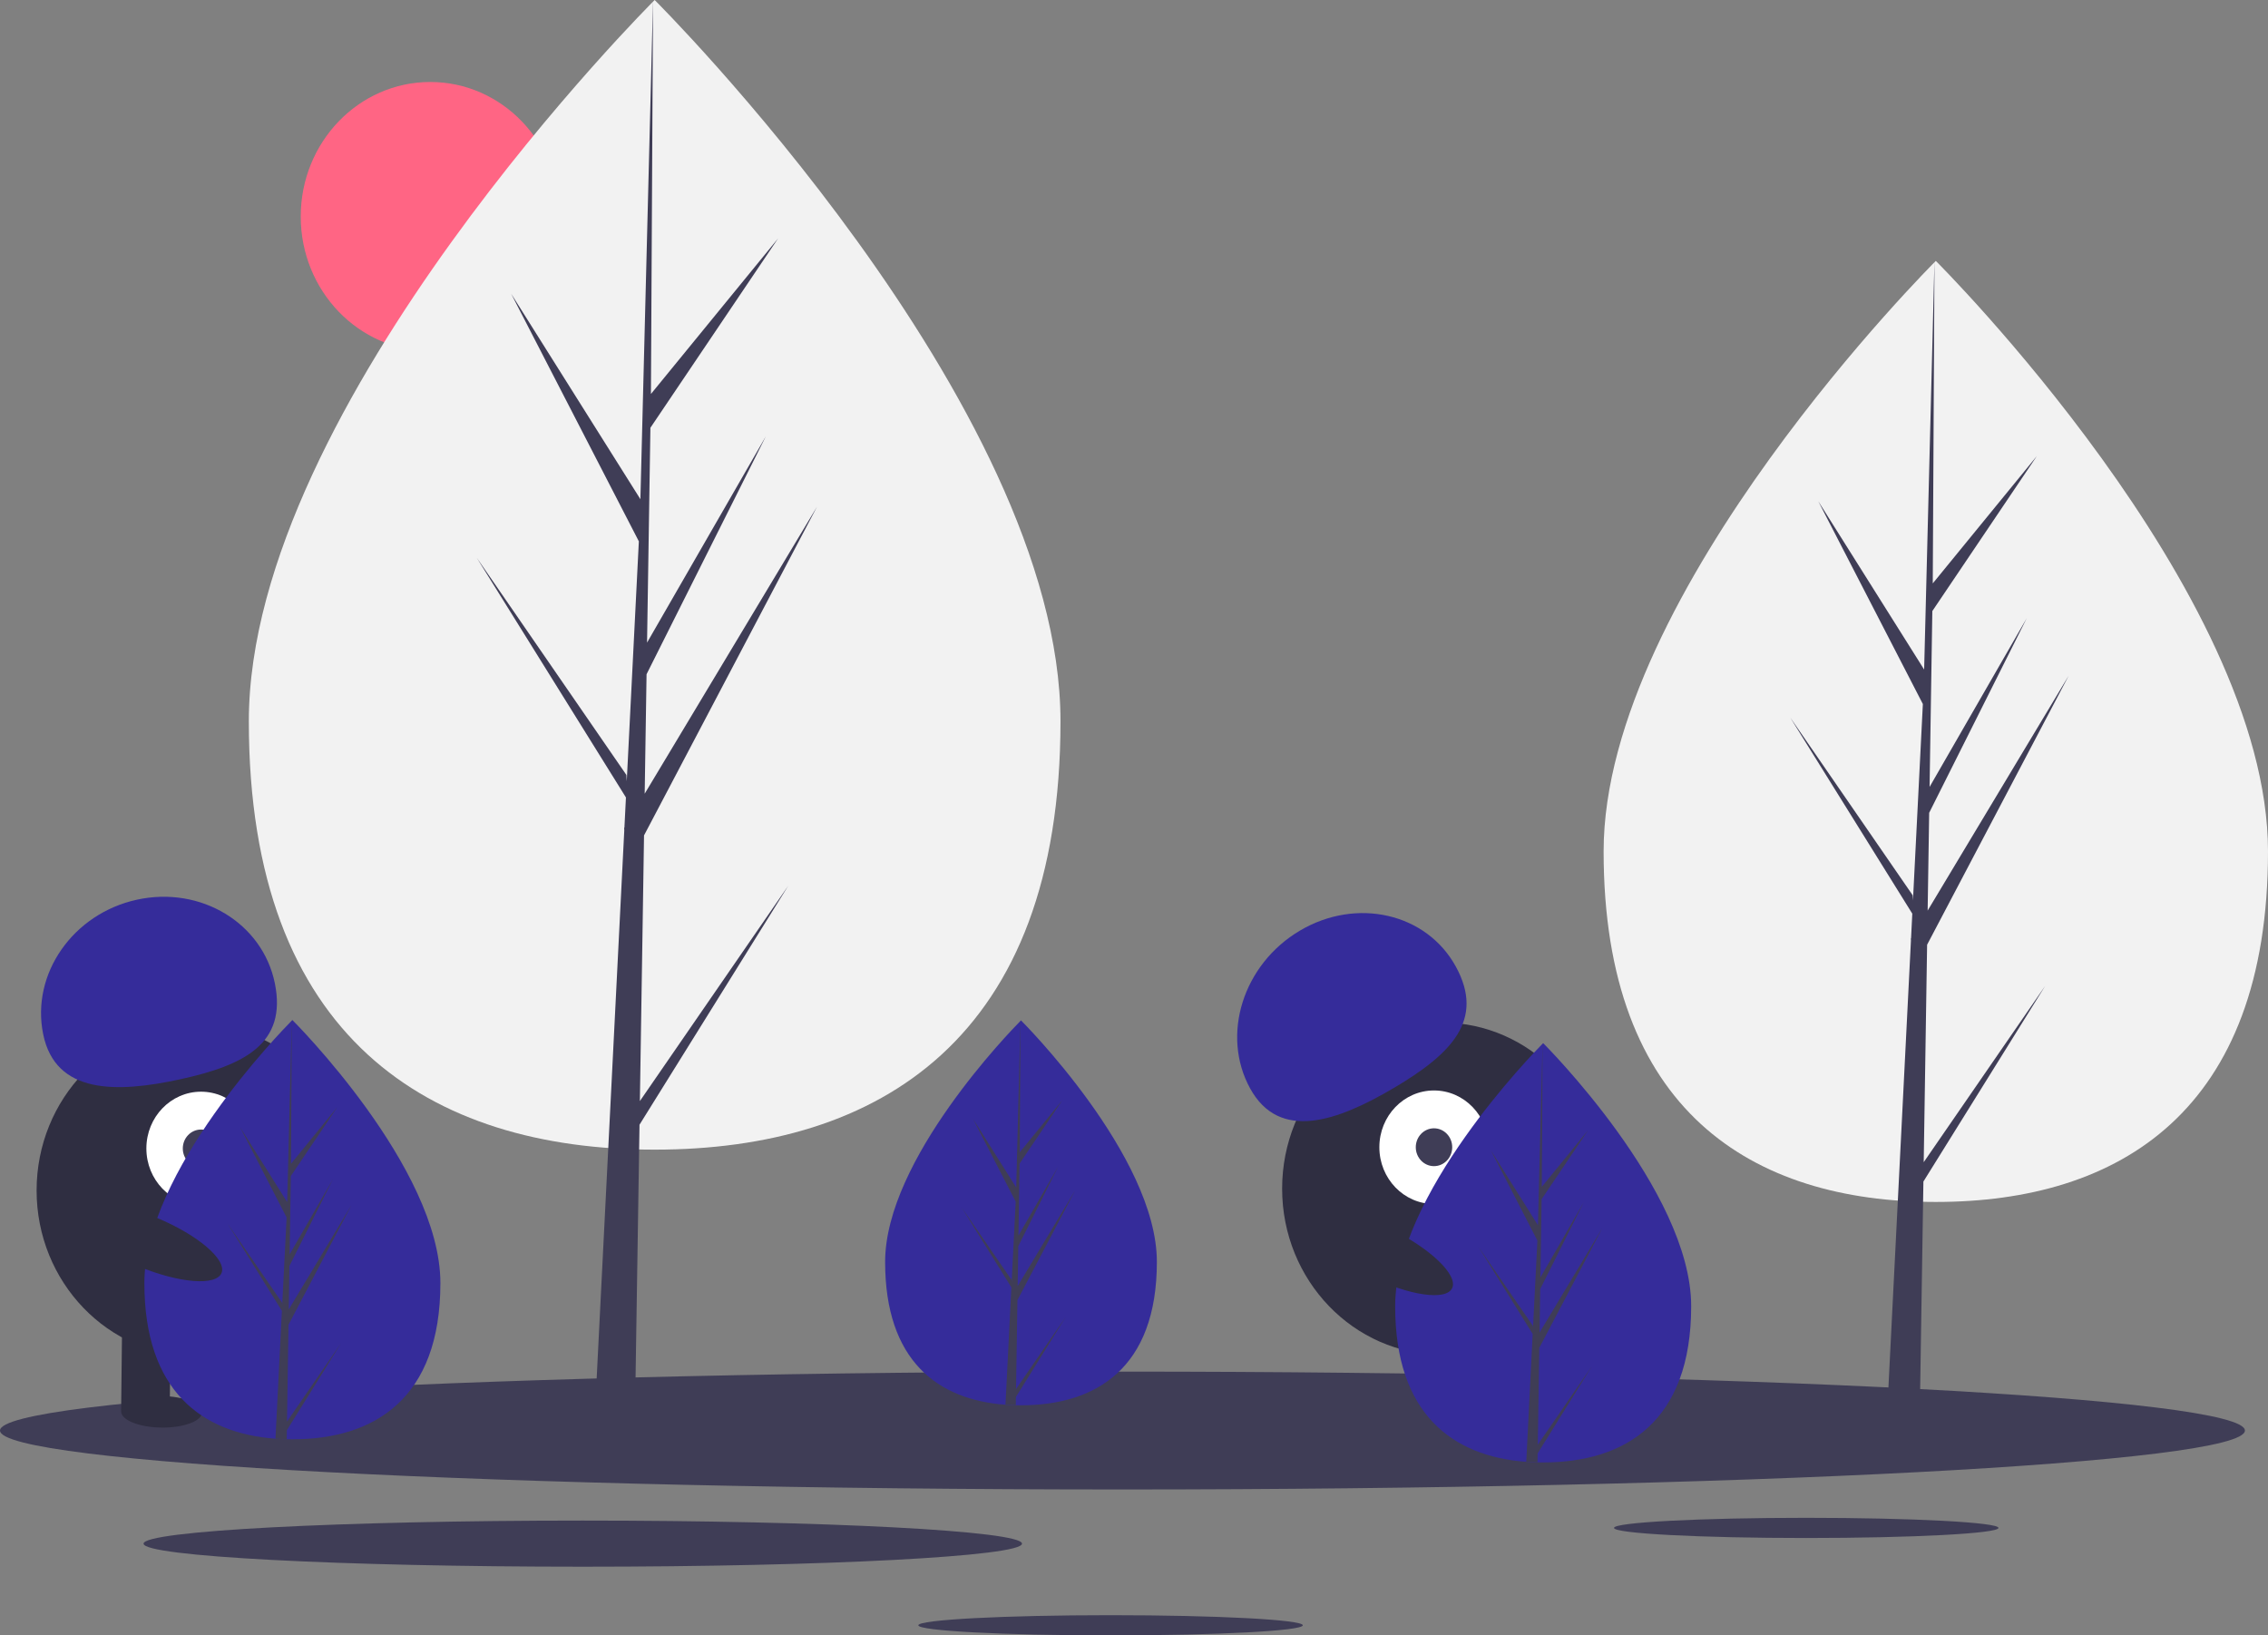 <svg width="620" height="447" viewBox="0 0 620 447" fill="none" xmlns="http://www.w3.org/2000/svg">
<rect x="0" y="0" width="620" height="447" fill="#808080" stroke="none"/>
<g clip-path="url(#clip0_18_270)">
<path d="M117.623 95.96C137.179 95.96 153.033 79.495 153.033 59.185C153.033 38.875 137.179 22.41 117.623 22.41C98.066 22.41 82.213 38.875 82.213 59.185C82.213 79.495 98.066 95.96 117.623 95.96Z" fill="#FF6584"/>
<path d="M289.905 197.162C289.905 283.935 240.235 314.233 178.964 314.233C117.693 314.233 68.023 283.935 68.023 197.162C68.023 110.389 178.964 0 178.964 0C178.964 0 289.905 110.389 289.905 197.162Z" fill="#F2F2F2"/>
<path d="M174.922 300.96L176.059 228.338L223.344 138.495L176.237 216.946L176.748 184.293L209.337 119.292L176.883 175.652L177.801 116.923L212.699 65.174L177.946 107.688L178.52 0L174.912 142.559L175.209 136.678L139.729 80.276L174.64 147.967L171.334 213.557L171.236 211.816L130.333 152.461L171.112 217.967L170.699 226.169L170.624 226.293L170.658 226.966L162.271 393.373H173.477L174.822 307.42L215.5 242.076L174.922 300.96Z" fill="#3F3D56"/>
<path d="M620 232.702C620 303.729 579.343 328.53 529.189 328.53C479.036 328.53 438.379 303.729 438.379 232.702C438.379 161.674 529.189 71.315 529.189 71.315C529.189 71.315 620 161.674 620 232.702Z" fill="#F2F2F2"/>
<path d="M525.882 317.665L526.811 258.221L565.517 184.68L526.957 248.896L527.375 222.168L554.051 168.961L527.486 215.094L528.238 167.022L556.803 124.663L528.356 159.463L528.826 71.315L525.873 188.006L526.116 183.193L497.073 137.024L525.65 192.434L522.944 246.122L522.863 244.697L489.383 196.112L522.762 249.731L522.424 256.445L522.363 256.547L522.391 257.098L515.525 393.31H524.698L525.799 322.953L559.096 269.466L525.882 317.665Z" fill="#3F3D56"/>
<path d="M306.844 407.12C476.31 407.12 613.688 399.908 613.688 391.012C613.688 382.115 476.31 374.903 306.844 374.903C137.379 374.903 0 382.115 0 391.012C0 399.908 137.379 407.12 306.844 407.12Z" fill="#3F3D56"/>
<path d="M493.771 420.385C522.796 420.385 546.326 419.15 546.326 417.626C546.326 416.102 522.796 414.867 493.771 414.867C464.746 414.867 441.216 416.102 441.216 417.626C441.216 419.15 464.746 420.385 493.771 420.385Z" fill="#3F3D56"/>
<path d="M303.595 447C332.62 447 356.15 445.765 356.15 444.241C356.15 442.717 332.62 441.482 303.595 441.482C274.57 441.482 251.04 442.717 251.04 444.241C251.04 445.765 274.57 447 303.595 447Z" fill="#3F3D56"/>
<path d="M159.313 428.229C225.626 428.229 279.383 425.407 279.383 421.926C279.383 418.444 225.626 415.622 159.313 415.622C93.001 415.622 39.244 418.444 39.244 421.926C39.244 425.407 93.001 428.229 159.313 428.229Z" fill="#3F3D56"/>
<path d="M53.714 370.78C77.854 370.78 97.423 350.456 97.423 325.386C97.423 300.315 77.854 279.991 53.714 279.991C29.575 279.991 10.005 300.315 10.005 325.386C10.005 350.456 29.575 370.78 53.714 370.78Z" fill="#2F2E41"/>
<path d="M46.671 360.928L33.394 360.765L33.113 385.472L46.391 385.634L46.671 360.928Z" fill="#2F2E41"/>
<path d="M73.227 361.253L59.949 361.09L59.669 385.797L72.947 385.959L73.227 361.253Z" fill="#2F2E41"/>
<path d="M55.24 386.03C55.267 383.65 50.335 381.66 44.224 381.585C38.113 381.511 33.137 383.379 33.11 385.759C33.083 388.139 38.015 390.129 44.126 390.204C50.237 390.279 55.213 388.41 55.24 386.03Z" fill="#2F2E41"/>
<path d="M81.802 385.78C81.829 383.401 76.897 381.411 70.786 381.336C64.675 381.261 59.699 383.13 59.672 385.51C59.645 387.89 64.577 389.88 70.688 389.954C76.799 390.029 81.775 388.16 81.802 385.78Z" fill="#2F2E41"/>
<path d="M54.951 329.422C63.202 329.422 69.89 322.476 69.89 313.908C69.89 305.339 63.202 298.393 54.951 298.393C46.701 298.393 40.013 305.339 40.013 313.908C40.013 322.476 46.701 329.422 54.951 329.422Z" fill="white"/>
<path d="M54.951 319.079C57.701 319.079 59.931 316.764 59.931 313.908C59.931 311.052 57.701 308.736 54.951 308.736C52.201 308.736 49.972 311.052 49.972 313.908C49.972 316.764 52.201 319.079 54.951 319.079Z" fill="#3F3D56"/>
<path d="M11.797 282.654C8.454 266.197 19.923 249.749 37.414 245.917C54.905 242.085 71.794 252.32 75.137 268.777C78.48 285.235 66.85 291.147 49.359 294.979C31.868 298.811 15.14 299.112 11.797 282.654Z" fill="#352C9A"/>
<path d="M120.389 350.71C120.389 382.357 102.275 393.407 79.928 393.407C79.41 393.407 78.893 393.401 78.377 393.389C77.342 393.366 76.316 393.315 75.303 393.243C55.136 391.761 39.467 380.143 39.467 350.71C39.467 320.251 76.945 281.816 79.76 278.972L79.765 278.967C79.874 278.857 79.928 278.803 79.928 278.803C79.928 278.803 120.389 319.063 120.389 350.71Z" fill="#352C9A"/>
<path d="M78.454 388.566L93.252 367.091L78.417 390.924L78.377 393.389C77.342 393.366 76.316 393.315 75.303 393.243L76.898 361.581L76.886 361.335L76.913 361.289L77.063 358.299L62.191 334.406L77.11 356.056L77.145 356.691L78.35 332.768L65.618 308.079L78.505 328.569L79.76 278.972L79.765 278.803V278.967L79.556 318.077L92.232 302.572L79.504 321.446L79.169 342.865L91.004 322.309L79.119 346.017L78.932 357.925L96.114 329.314L78.868 362.08L78.454 388.566Z" fill="#3F3D56"/>
<path d="M394.203 370.289C418.343 370.289 437.912 349.965 437.912 324.895C437.912 299.824 418.343 279.5 394.203 279.5C370.063 279.5 350.494 299.824 350.494 324.895C350.494 349.965 370.063 370.289 394.203 370.289Z" fill="#2F2E41"/>
<path d="M397.934 360.974L385.241 365.025L392.23 388.644L404.922 384.592L397.934 360.974Z" fill="#2F2E41"/>
<path d="M423.319 352.875L410.626 356.926L417.615 380.544L430.307 376.493L423.319 352.875Z" fill="#2F2E41"/>
<path d="M404.107 389.662C409.949 387.797 414.139 384.441 413.466 382.166C412.792 379.891 407.511 379.558 401.669 381.423C395.828 383.287 391.638 386.643 392.311 388.918C392.984 391.193 398.266 391.526 404.107 389.662Z" fill="#2F2E41"/>
<path d="M429.33 381.01C435.172 379.145 439.362 375.79 438.689 373.515C438.015 371.239 432.734 370.907 426.892 372.771C421.051 374.636 416.861 377.991 417.534 380.267C418.207 382.542 423.489 382.875 429.33 381.01Z" fill="#2F2E41"/>
<path d="M392.01 329.086C400.26 329.086 406.949 322.14 406.949 313.572C406.949 305.003 400.26 298.057 392.01 298.057C383.76 298.057 377.072 305.003 377.072 313.572C377.072 322.14 383.76 329.086 392.01 329.086Z" fill="white"/>
<path d="M392.01 318.743C394.76 318.743 396.99 316.428 396.99 313.572C396.99 310.716 394.76 308.4 392.01 308.4C389.26 308.4 387.031 310.716 387.031 313.572C387.031 316.428 389.26 318.743 392.01 318.743Z" fill="#3F3D56"/>
<path d="M341.733 297.477C333.717 282.863 339.809 263.566 355.341 254.376C370.873 245.186 389.963 249.584 397.98 264.198C405.996 278.812 396.657 288.127 381.125 297.317C365.593 306.507 349.75 312.092 341.733 297.477Z" fill="#352C9A"/>
<path d="M316.25 344.915C316.25 373.966 299.622 384.109 279.108 384.109C278.633 384.109 278.159 384.104 277.685 384.093C276.735 384.071 275.793 384.024 274.863 383.959C256.35 382.598 241.967 371.933 241.967 344.915C241.967 316.955 276.37 281.674 278.955 279.062L278.959 279.058C279.059 278.957 279.108 278.907 279.108 278.907C279.108 278.907 316.25 315.864 316.25 344.915Z" fill="#352C9A"/>
<path d="M277.755 379.665L291.339 359.951L277.721 381.829L277.685 384.093C276.734 384.071 275.793 384.024 274.863 383.959L276.327 354.894L276.316 354.668L276.341 354.626L276.479 351.881L262.826 329.949L276.522 349.822L276.553 350.405L277.66 328.445L265.972 305.782L277.803 324.59L278.954 279.062L278.959 278.907V279.058L278.767 314.959L290.403 300.727L278.719 318.052L278.411 337.714L289.276 318.844L278.366 340.607L278.194 351.538L293.967 325.274L278.135 355.352L277.755 379.665Z" fill="#3F3D56"/>
<path d="M462.316 357.031C462.316 388.678 444.201 399.728 421.854 399.728C421.337 399.728 420.82 399.722 420.304 399.71C419.268 399.687 418.243 399.636 417.23 399.564C397.062 398.082 381.393 386.463 381.393 357.031C381.393 326.571 418.871 288.137 421.687 285.292L421.692 285.287C421.8 285.177 421.854 285.124 421.854 285.124C421.854 285.124 462.316 325.383 462.316 357.031Z" fill="#352C9A"/>
<path d="M420.38 394.887L435.179 373.411L420.343 397.245L420.304 399.71C419.268 399.687 418.243 399.636 417.23 399.564L418.825 367.902L418.812 367.656L418.839 367.61L418.99 364.619L404.117 340.727L419.037 362.377L419.071 363.012L420.277 339.089L407.544 314.4L420.432 334.89L421.687 285.293L421.692 285.124V285.287L421.482 324.398L434.158 308.893L421.43 327.767L421.095 349.186L432.93 328.63L421.046 352.338L420.858 364.246L438.041 335.635L420.794 368.401L420.38 394.887Z" fill="#3F3D56"/>
<path d="M396.979 352.069C398.603 348.513 391.078 341.276 380.173 335.905C369.267 330.533 359.11 329.061 357.487 332.616C355.863 336.172 363.387 343.409 374.293 348.78C385.198 354.152 395.355 355.625 396.979 352.069Z" fill="#2F2E41"/>
<path d="M60.572 347.914C61.981 344.261 54.042 337.519 42.839 332.856C31.635 328.192 21.41 327.372 20 331.025C18.591 334.678 26.53 341.42 37.733 346.083C48.937 350.747 59.162 351.567 60.572 347.914Z" fill="#2F2E41"/>
</g>
<defs>
<clipPath id="clip0_18_270">
<rect width="620" height="447" fill="white"/>
</clipPath>
</defs>
</svg>
